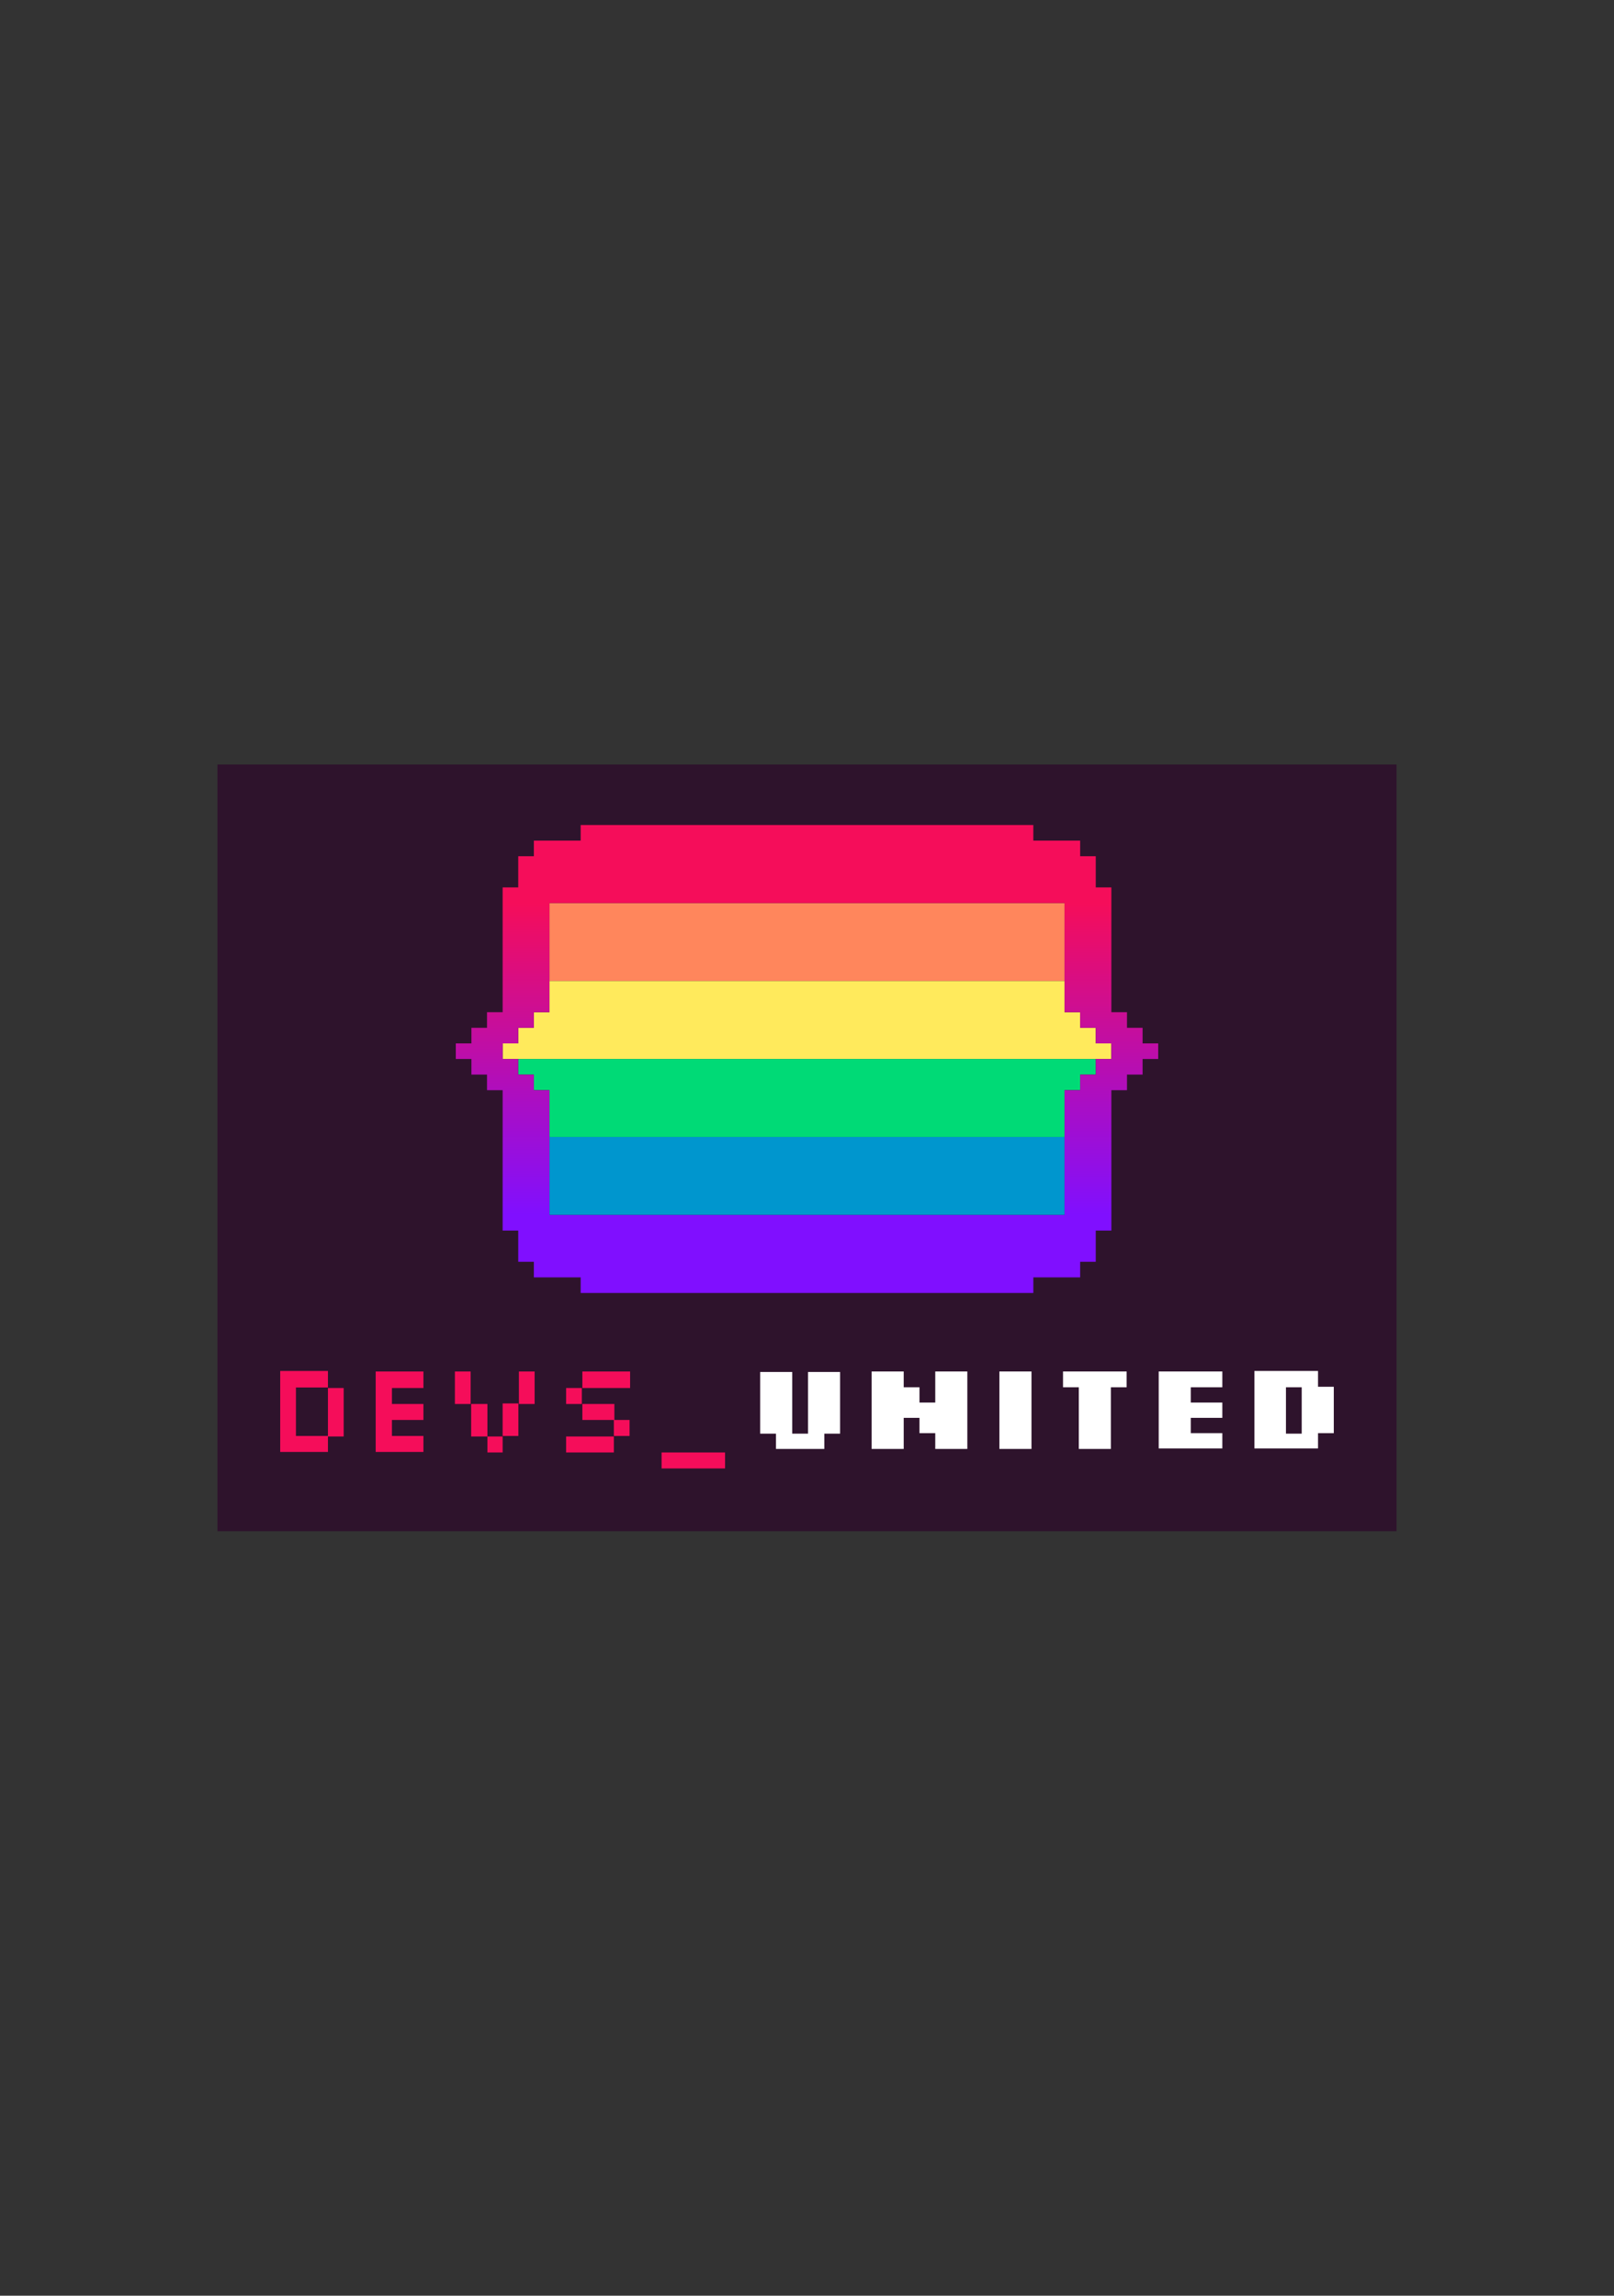 <svg width="720" height="1024" viewBox="0 0 720 1024" fill="none" xmlns="http://www.w3.org/2000/svg">
<rect x="0" y="0" width="720" height="1024" fill="#333333" stroke="none"/>
<rect x="97" y="341" width="526" height="342" fill="#2E132C"/>
<rect x="474.889" y="437.576" width="229.778" height="34.788" transform="rotate(-180 474.889 437.576)" fill="#FF865C"/>
<path d="M495.778 465.406L495.778 472.364L224.222 472.364L224.222 465.406L231.185 465.406L231.185 458.448L238.148 458.448L238.148 451.491L245.111 451.491L245.111 437.576L474.889 437.576L474.889 451.491L481.852 451.491L481.852 458.448L488.815 458.448L488.815 465.406L495.778 465.406Z" fill="#FFEA5C"/>
<path d="M474.889 486.279L474.889 507.151L245.111 507.151L245.111 486.279L238.148 486.279L238.148 479.321L231.185 479.321L231.185 472.364L488.815 472.364L488.815 479.321L481.852 479.321L481.852 486.279L474.889 486.279Z" fill="#00DA76"/>
<rect x="474.889" y="541.939" width="229.778" height="34.788" transform="rotate(-180 474.889 541.939)" fill="#0096CE"/>
<path fill-rule="evenodd" clip-rule="evenodd" d="M259.037 576.727V569.77H238.148V562.812H231.185V548.897H224.222V486.279H217.259V479.321H210.296V472.364H203.333V465.406H210.296V458.449H217.259L217.259 451.491H224.222L224.222 395.83H231.185V381.915H238.148V374.958H259.037V368H460.963V374.958H481.852V381.915H488.815V395.83H495.778V451.491H502.741V458.449H509.704V465.406H516.667V472.364H509.704V479.321H502.741V486.279H495.778V548.897H488.815V562.812H481.852V569.77H460.963V576.727H259.037ZM245.111 541.939V486.279H238.148V479.321H231.185V472.364H224.222V465.406H231.185V458.449H238.148V451.491H245.111L245.111 402.788H474.889V451.491H481.852V458.449H488.815V465.406L495.778 465.406V472.364L488.815 472.364V479.321H481.852V486.279H474.889V541.939H245.111Z" fill="url(#paint0_linear_33_232)"/>
<path fill-rule="evenodd" clip-rule="evenodd" d="M587.964 639.254V646.076H559.584V611.515H587.964V618.564H595V639.254H587.964ZM580.693 618.791H573.656V639.482H580.693V618.791ZM516.896 611.743H545.276V618.791H531.204V625.612H545.276V632.433H531.204V639.254H545.276V646.076H516.896V611.743ZM495.553 646.303H481.246V618.791H474.209V611.743H502.589V618.791H495.553V646.303ZM445.829 611.743H460.136V646.303H445.829V611.743ZM417.215 639.254H410.178V632.433H403.142V646.303H388.835V611.743H403.142V618.791H410.178V625.612H417.215V611.743H431.522V646.303H417.215V639.254ZM367.491 646.303H346.147V639.482H339.111V611.97H353.418V639.482H360.455V611.97H374.762V639.482H367.726V646.303H367.491Z" fill="white"/>
<path fill-rule="evenodd" clip-rule="evenodd" d="M295.129 655V647.871H323.444V655H295.129ZM252.538 647.871V640.743H273.833V647.871H252.538ZM273.833 633.376H280.854V640.505H273.833V633.376ZM259.792 626.248H274.067V633.376H259.792V626.248ZM252.538 619.119H259.558V626.248H252.538V619.119ZM281.088 611.753V619.119H259.792V611.753H281.088ZM224.222 640.505V626.01H231.243V640.505H224.222ZM217.436 647.871V640.743H224.222V647.871H217.436ZM210.181 626.248H217.436V640.743H210.181V626.248ZM202.927 611.753H209.947V626.248H202.927V611.753ZM231.477 611.753H238.497V626.248H231.477V611.753ZM167.591 611.753H188.886V619.119H174.845V626.248H188.886V633.376H174.845V640.505H188.886V647.634H167.591V611.753ZM146.295 619.119H153.316V640.743H146.295V619.119ZM132.02 640.505H146.295V647.634H125V611.515H146.295V618.881H132.02V640.505Z" fill="#F50D5A"/>
<defs>
<linearGradient id="paint0_linear_33_232" x1="360" y1="576.727" x2="360" y2="368" gradientUnits="userSpaceOnUse">
<stop offset="0.167" stop-color="#800FFF"/>
<stop offset="0.833" stop-color="#F50D5A"/>
</linearGradient>
</defs>
</svg>
